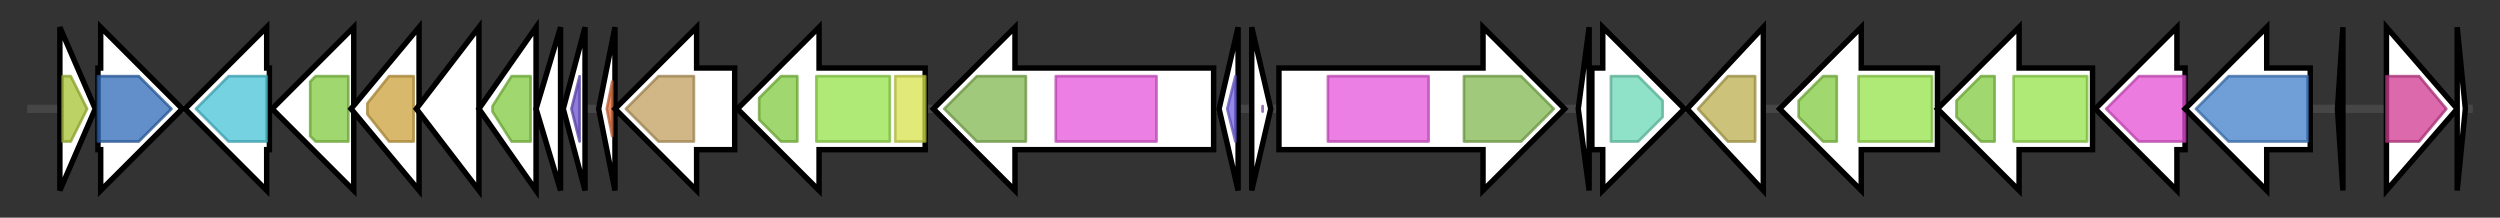 <svg version="1.1" baseProfile="full" xmlns="http://www.w3.org/2000/svg" width="918.733" height="80">
	<rect width="100%" height="100%" fill="#333333" stroke="none"/>
	<g>
		<line x1="10" y1="40.0" x2="908.733" y2="40.0" style="stroke:rgb(70,70,70); stroke-width:3 "/>
		<g>
			<title> (ctg4_64)</title>
			<polygon class=" (ctg4_64)" points="22,10 35,40 22,70" fill="rgb(255,255,255)" fill-opacity="1.0" stroke="rgb(0,0,0)" stroke-width="2"  />
			<g>
				<title>FUR (PF01475)
"Ferric uptake regulator family"</title>
				<polygon class="PF01475" points="23,28 26,28 32,40 26,52 23,52" stroke-linejoin="round" width="11" height="24" fill="rgb(167,195,50)" stroke="rgb(133,156,40)" stroke-width="1" opacity="0.75" />
			</g>
		</g>
		<g>
			<title> (ctg4_65)</title>
			<polygon class=" (ctg4_65)" points="36,25 37,25 37,10 67,40 37,70 37,55 36,55" fill="rgb(255,255,255)" fill-opacity="1.0" stroke="rgb(0,0,0)" stroke-width="2"  />
			<g>
				<title>Ferrochelatase (PF00762)
"Ferrochelatase"</title>
				<polygon class="PF00762" points="36,28 51,28 63,40 51,52 36,52" stroke-linejoin="round" width="30" height="24" fill="rgb(46,104,183)" stroke="rgb(36,83,146)" stroke-width="1" opacity="0.75" />
			</g>
		</g>
		<g>
			<title> (ctg4_66)</title>
			<polygon class=" (ctg4_66)" points="99,25 98,25 98,10 68,40 98,70 98,55 99,55" fill="rgb(255,255,255)" fill-opacity="1.0" stroke="rgb(0,0,0)" stroke-width="2"  />
			<g>
				<title>ABC2_membrane_2 (PF12679)
"ABC-2 family transporter protein"</title>
				<polygon class="PF12679" points="72,40 84,28 98,28 98,52 84,52" stroke-linejoin="round" width="30" height="24" fill="rgb(70,194,214)" stroke="rgb(56,155,171)" stroke-width="1" opacity="0.75" />
			</g>
		</g>
		<g>
			<title> (ctg4_67)</title>
			<polygon class=" (ctg4_67)" points="130,25 130,25 130,10 100,40 130,70 130,55 130,55" fill="rgb(255,255,255)" fill-opacity="1.0" stroke="rgb(0,0,0)" stroke-width="2"  />
			<g>
				<title>ABC_tran (PF00005)
"ABC transporter"</title>
				<polygon class="PF00005" points="114,30 116,28 128,28 128,52 116,52 114,50" stroke-linejoin="round" width="14" height="24" fill="rgb(129,201,63)" stroke="rgb(103,160,50)" stroke-width="1" opacity="0.75" />
			</g>
		</g>
		<g>
			<title> (ctg4_68)</title>
			<polygon class=" (ctg4_68)" points="129,40 154,10 154,70" fill="rgb(255,255,255)" fill-opacity="1.0" stroke="rgb(0,0,0)" stroke-width="2"  />
			<g>
				<title>ABC2_membrane_4 (PF12730)
"ABC-2 family transporter protein"</title>
				<polygon class="PF12730" points="135,38 143,28 152,28 152,52 143,52 135,42" stroke-linejoin="round" width="17" height="24" fill="rgb(203,161,59)" stroke="rgb(162,128,47)" stroke-width="1" opacity="0.75" />
			</g>
		</g>
		<g>
			<title> (ctg4_69)</title>
			<polygon class=" (ctg4_69)" points="153,40 176,10 176,70" fill="rgb(255,255,255)" fill-opacity="1.0" stroke="rgb(0,0,0)" stroke-width="2"  />
		</g>
		<g>
			<title> (ctg4_70)</title>
			<polygon class=" (ctg4_70)" points="176,40 197,10 197,70" fill="rgb(255,255,255)" fill-opacity="1.0" stroke="rgb(0,0,0)" stroke-width="2"  />
			<g>
				<title>ABC_tran (PF00005)
"ABC transporter"</title>
				<polygon class="PF00005" points="181,39 188,28 195,28 195,52 188,52 181,41" stroke-linejoin="round" width="14" height="24" fill="rgb(129,201,63)" stroke="rgb(103,160,50)" stroke-width="1" opacity="0.75" />
			</g>
		</g>
		<g>
			<title> (ctg4_71)</title>
			<polygon class=" (ctg4_71)" points="197,40 206,10 206,70" fill="rgb(255,255,255)" fill-opacity="1.0" stroke="rgb(0,0,0)" stroke-width="2"  />
		</g>
		<g>
			<title> (ctg4_72)</title>
			<polygon class=" (ctg4_72)" points="207,40 215,10 215,70" fill="rgb(255,255,255)" fill-opacity="1.0" stroke="rgb(0,0,0)" stroke-width="2"  />
			<g>
				<title>HTH_3 (PF01381)
"Helix-turn-helix"</title>
				<polygon class="PF01381" points="210,40 213,28 213,28 213,52 213,52" stroke-linejoin="round" width="5" height="24" fill="rgb(105,79,202)" stroke="rgb(83,63,161)" stroke-width="1" opacity="0.75" />
			</g>
		</g>
		<g>
			<title> (ctg4_73)</title>
			<polygon class=" (ctg4_73)" points="220,40 226,10 226,70" fill="rgb(255,255,255)" fill-opacity="1.0" stroke="rgb(0,0,0)" stroke-width="2"  />
			<g>
				<title>DUF4177 (PF13783)
"Domain of unknown function (DUF4177)"</title>
				<polygon class="PF13783" points="223,40 225,30 225,50" stroke-linejoin="round" width="5" height="24" fill="rgb(224,108,57)" stroke="rgb(179,86,45)" stroke-width="1" opacity="0.75" />
			</g>
		</g>
		<g>
			<title> (ctg4_74)</title>
			<polygon class=" (ctg4_74)" points="270,25 256,25 256,10 226,40 256,70 256,55 270,55" fill="rgb(255,255,255)" fill-opacity="1.0" stroke="rgb(0,0,0)" stroke-width="2"  />
			<g>
				<title>Peptidase_S8 (PF00082)
"Subtilase family"</title>
				<polygon class="PF00082" points="230,40 242,28 255,28 255,52 242,52" stroke-linejoin="round" width="28" height="24" fill="rgb(193,159,94)" stroke="rgb(154,127,75)" stroke-width="1" opacity="0.75" />
			</g>
		</g>
		<g>
			<title> (ctg4_75)</title>
			<polygon class=" (ctg4_75)" points="340,25 301,25 301,10 271,40 301,70 301,55 340,55" fill="rgb(255,255,255)" fill-opacity="1.0" stroke="rgb(0,0,0)" stroke-width="2"  />
			<g>
				<title>ABC_tran (PF00005)
"ABC transporter"</title>
				<polygon class="PF00005" points="279,36 287,28 293,28 293,52 287,52 279,44" stroke-linejoin="round" width="14" height="24" fill="rgb(129,201,63)" stroke="rgb(103,160,50)" stroke-width="1" opacity="0.75" />
			</g>
			<g>
				<title>ABC_membrane (PF00664)
"ABC transporter transmembrane region"</title>
				<rect class="PF00664" x="300" y="28" stroke-linejoin="round" width="27" height="24" fill="rgb(149,226,73)" stroke="rgb(119,180,58)" stroke-width="1" opacity="0.75" />
			</g>
			<g>
				<title>Peptidase_C39 (PF03412)
"Peptidase C39 family"</title>
				<rect class="PF03412" x="329" y="28" stroke-linejoin="round" width="11" height="24" fill="rgb(214,226,77)" stroke="rgb(171,180,61)" stroke-width="1" opacity="0.75" />
			</g>
		</g>
		<g>
			<title> (ctg4_76)</title>
			<polygon class=" (ctg4_76)" points="446,25 373,25 373,10 343,40 373,70 373,55 446,55" fill="rgb(255,255,255)" fill-opacity="1.0" stroke="rgb(0,0,0)" stroke-width="2"  />
			<g>
				<title>LANC_like (PF05147)
"Lanthionine synthetase C-like protein"</title>
				<polygon class="PF05147" points="347,40 359,28 377,28 377,52 359,52" stroke-linejoin="round" width="34" height="24" fill="rgb(129,182,79)" stroke="rgb(103,145,63)" stroke-width="1" opacity="0.75" />
			</g>
			<g>
				<title>DUF4135 (PF13575)
"Domain of unknown function (DUF4135)"</title>
				<rect class="PF13575" x="388" y="28" stroke-linejoin="round" width="37" height="24" fill="rgb(228,84,217)" stroke="rgb(182,67,173)" stroke-width="1" opacity="0.75" />
			</g>
		</g>
		<g>
			<title> (ctg4_77)</title>
			<polygon class=" (ctg4_77)" points="448,40 455,10 455,70" fill="rgb(255,255,255)" fill-opacity="1.0" stroke="rgb(0,0,0)" stroke-width="2"  />
			<g>
				<title>Mersacidin (PF16934)
"Two-component Enterococcus faecalis cytolysin (EFC)"</title>
				<polygon class="PF16934" points="451,40 454,28 454,28 454,52 454,52" stroke-linejoin="round" width="6" height="24" fill="rgb(112,97,225)" stroke="rgb(89,77,180)" stroke-width="1" opacity="0.75" />
			</g>
		</g>
		<g>
			<title> (ctg4_78)</title>
			<polygon class=" (ctg4_78)" points="460,10 467,40 460,70" fill="rgb(255,255,255)" fill-opacity="1.0" stroke="rgb(0,0,0)" stroke-width="2"  />
			<g>
				<title>Lantibiotic_a (PF14867)
"Lantibiotic alpha"</title>
				<polygon class="PF14867" points="464,39 464,40 464,41" stroke-linejoin="round" width="2" height="24" fill="rgb(140,86,183)" stroke="rgb(111,68,146)" stroke-width="1" opacity="0.75" />
			</g>
		</g>
		<g>
			<title> (ctg4_79)</title>
			<polygon class=" (ctg4_79)" points="470,25 545,25 545,10 575,40 545,70 545,55 470,55" fill="rgb(255,255,255)" fill-opacity="1.0" stroke="rgb(0,0,0)" stroke-width="2"  />
			<g>
				<title>DUF4135 (PF13575)
"Domain of unknown function (DUF4135)"</title>
				<rect class="PF13575" x="488" y="28" stroke-linejoin="round" width="37" height="24" fill="rgb(228,84,217)" stroke="rgb(182,67,173)" stroke-width="1" opacity="0.75" />
			</g>
			<g>
				<title>LANC_like (PF05147)
"Lanthionine synthetase C-like protein"</title>
				<polygon class="PF05147" points="538,28 559,28 571,40 559,52 538,52" stroke-linejoin="round" width="34" height="24" fill="rgb(129,182,79)" stroke="rgb(103,145,63)" stroke-width="1" opacity="0.75" />
			</g>
		</g>
		<g>
			<title>allorf_075997_076122 (allorf_075997_076122)</title>
			<polygon class="allorf_075997_076122 (allorf_075997_076122)" points="580,40 584,10 584,70" fill="rgb(255,255,255)" fill-opacity="1.0" stroke="rgb(0,0,0)" stroke-width="2"  />
		</g>
		<g>
			<title> (ctg4_80)</title>
			<polygon class=" (ctg4_80)" points="585,25 589,25 589,10 619,40 589,70 589,55 585,55" fill="rgb(255,255,255)" fill-opacity="1.0" stroke="rgb(0,0,0)" stroke-width="2"  />
			<g>
				<title>Pectate_lyase_4 (PF00544)
"Pectate lyase"</title>
				<polygon class="PF00544" points="592,28 602,28 611,37 611,43 602,52 592,52" stroke-linejoin="round" width="19" height="24" fill="rgb(105,215,181)" stroke="rgb(84,172,144)" stroke-width="1" opacity="0.75" />
			</g>
		</g>
		<g>
			<title> (ctg4_81)</title>
			<polygon class=" (ctg4_81)" points="620,40 648,10 648,70" fill="rgb(255,255,255)" fill-opacity="1.0" stroke="rgb(0,0,0)" stroke-width="2"  />
			<g>
				<title>Carb_kinase (PF01256)
"Carbohydrate kinase"</title>
				<polygon class="PF01256" points="624,40 635,28 645,28 645,52 635,52" stroke-linejoin="round" width="24" height="24" fill="rgb(187,173,78)" stroke="rgb(149,138,62)" stroke-width="1" opacity="0.75" />
			</g>
		</g>
		<g>
			<title> (ctg4_82)</title>
			<polygon class=" (ctg4_82)" points="712,25 684,25 684,10 654,40 684,70 684,55 712,55" fill="rgb(255,255,255)" fill-opacity="1.0" stroke="rgb(0,0,0)" stroke-width="2"  />
			<g>
				<title>ABC_tran (PF00005)
"ABC transporter"</title>
				<polygon class="PF00005" points="661,37 670,28 675,28 675,52 670,52 661,43" stroke-linejoin="round" width="14" height="24" fill="rgb(129,201,63)" stroke="rgb(103,160,50)" stroke-width="1" opacity="0.75" />
			</g>
			<g>
				<title>ABC_membrane (PF00664)
"ABC transporter transmembrane region"</title>
				<rect class="PF00664" x="683" y="28" stroke-linejoin="round" width="27" height="24" fill="rgb(149,226,73)" stroke="rgb(119,180,58)" stroke-width="1" opacity="0.75" />
			</g>
		</g>
		<g>
			<title> (ctg4_83)</title>
			<polygon class=" (ctg4_83)" points="769,25 742,25 742,10 712,40 742,70 742,55 769,55" fill="rgb(255,255,255)" fill-opacity="1.0" stroke="rgb(0,0,0)" stroke-width="2"  />
			<g>
				<title>ABC_tran (PF00005)
"ABC transporter"</title>
				<polygon class="PF00005" points="719,37 728,28 733,28 733,52 728,52 719,43" stroke-linejoin="round" width="14" height="24" fill="rgb(129,201,63)" stroke="rgb(103,160,50)" stroke-width="1" opacity="0.75" />
			</g>
			<g>
				<title>ABC_membrane (PF00664)
"ABC transporter transmembrane region"</title>
				<rect class="PF00664" x="740" y="28" stroke-linejoin="round" width="27" height="24" fill="rgb(149,226,73)" stroke="rgb(119,180,58)" stroke-width="1" opacity="0.75" />
			</g>
		</g>
		<g>
			<title> (ctg4_84)</title>
			<polygon class=" (ctg4_84)" points="803,25 800,25 800,10 770,40 800,70 800,55 803,55" fill="rgb(255,255,255)" fill-opacity="1.0" stroke="rgb(0,0,0)" stroke-width="2"  />
			<g>
				<title>Cyt_bd_oxida_II (PF02322)
"Cytochrome bd terminal oxidase subunit II"</title>
				<polygon class="PF02322" points="774,40 786,28 803,28 803,52 786,52" stroke-linejoin="round" width="32" height="24" fill="rgb(228,79,211)" stroke="rgb(182,63,168)" stroke-width="1" opacity="0.75" />
			</g>
		</g>
		<g>
			<title> (ctg4_85)</title>
			<polygon class=" (ctg4_85)" points="849,25 833,25 833,10 803,40 833,70 833,55 849,55" fill="rgb(255,255,255)" fill-opacity="1.0" stroke="rgb(0,0,0)" stroke-width="2"  />
			<g>
				<title>Cyt_bd_oxida_I (PF01654)
"Cytochrome bd terminal oxidase subunit I"</title>
				<polygon class="PF01654" points="807,40 819,28 848,28 848,52 819,52" stroke-linejoin="round" width="43" height="24" fill="rgb(64,127,201)" stroke="rgb(51,101,160)" stroke-width="1" opacity="0.75" />
			</g>
		</g>
		<g>
			<title>allorf_084381_084449 (allorf_084381_084449)</title>
			<polygon class="allorf_084381_084449 (allorf_084381_084449)" points="859,40 861,10 861,70" fill="rgb(255,255,255)" fill-opacity="1.0" stroke="rgb(0,0,0)" stroke-width="2"  />
		</g>
		<g>
			<title> (ctg4_86)</title>
			<polygon class=" (ctg4_86)" points="877,10 903,40 877,70" fill="rgb(255,255,255)" fill-opacity="1.0" stroke="rgb(0,0,0)" stroke-width="2"  />
			<g>
				<title>Form_Nir_trans (PF01226)
"Formate/nitrite transporter"</title>
				<polygon class="PF01226" points="877,28 889,28 899,40 889,52 877,52" stroke-linejoin="round" width="24" height="24" fill="rgb(206,55,143)" stroke="rgb(164,44,114)" stroke-width="1" opacity="0.75" />
			</g>
		</g>
		<g>
			<title>allorf_085713_085823 (allorf_085713_085823)</title>
			<polygon class="allorf_085713_085823 (allorf_085713_085823)" points="903,10 906,40 903,70" fill="rgb(255,255,255)" fill-opacity="1.0" stroke="rgb(0,0,0)" stroke-width="2"  />
		</g>
	</g>
</svg>
